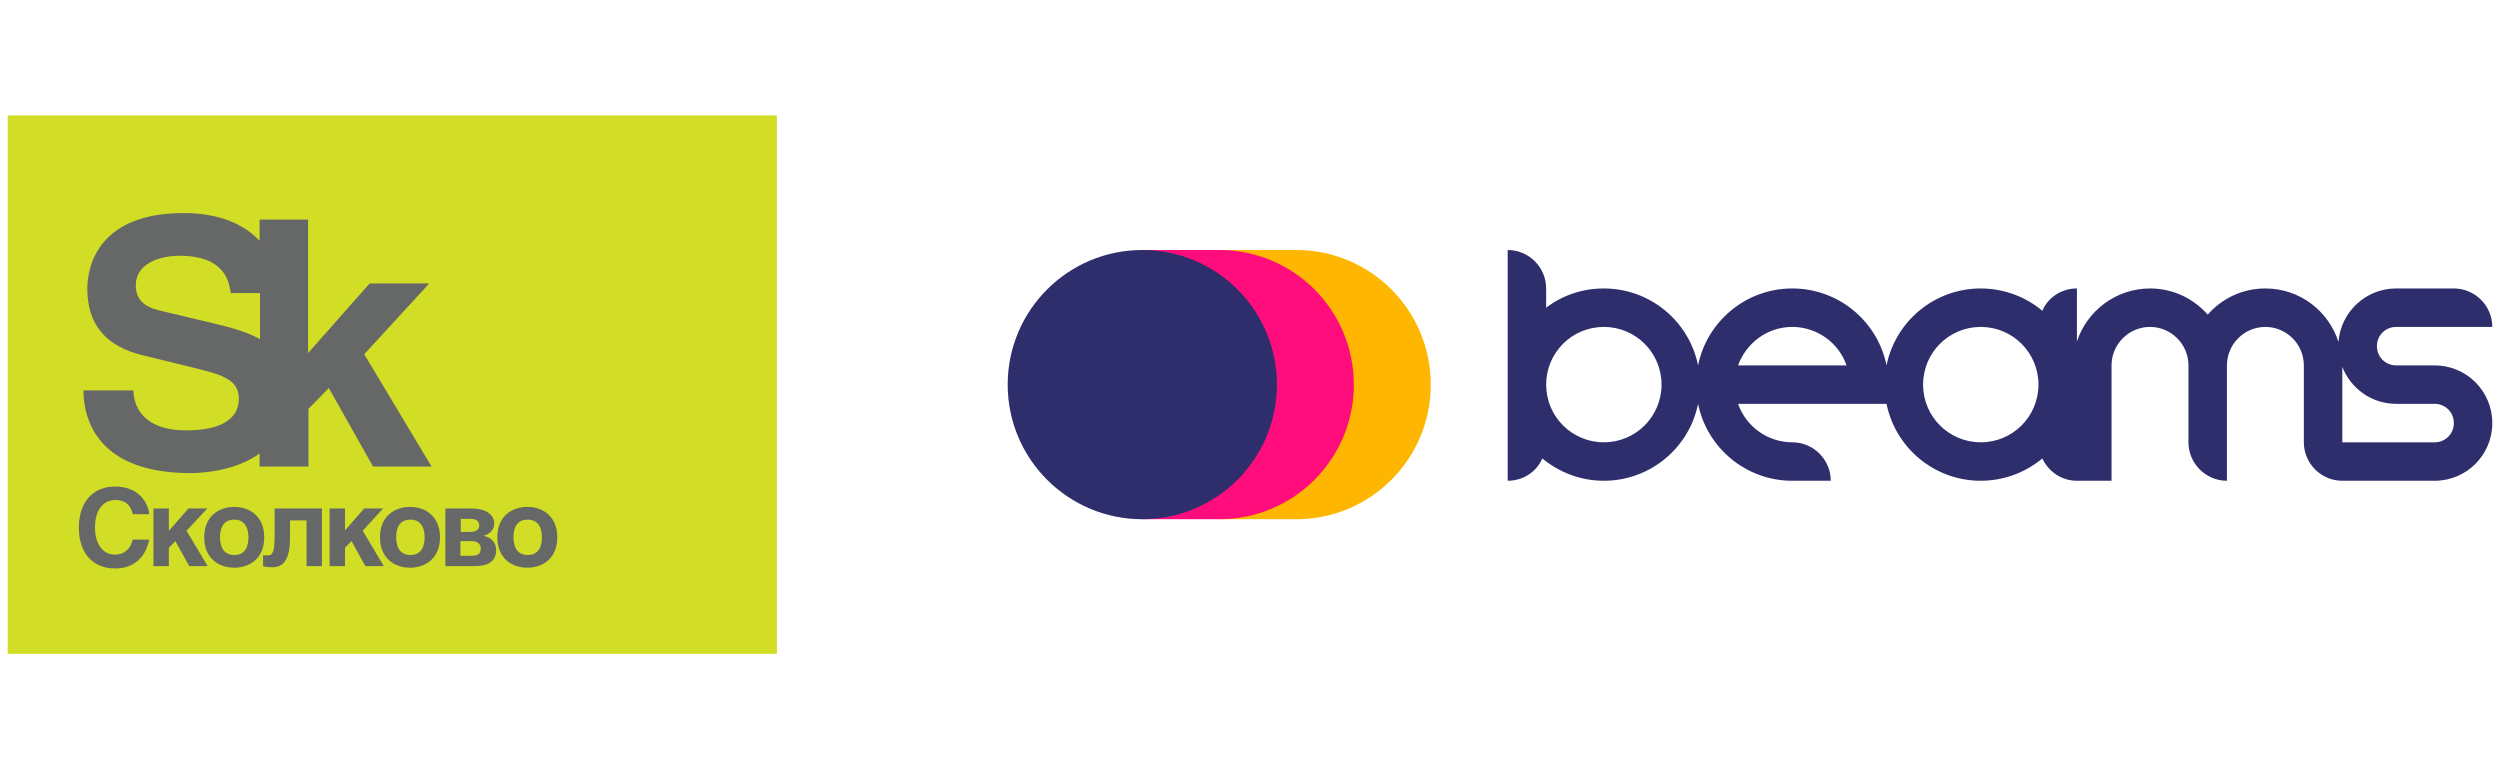 <?xml version="1.0" encoding="utf-8"?>
<!-- Generator: Adobe Illustrator 26.0.0, SVG Export Plug-In . SVG Version: 6.00 Build 0)  -->
<svg version="1.1" id="Layer_1" xmlns="http://www.w3.org/2000/svg" xmlns:xlink="http://www.w3.org/1999/xlink" x="0px" y="0px"
	 viewBox="0 0 650 200" style="enable-background:new 0 0 650 200;" xml:space="preserve">
<style type="text/css">
	.st0{fill:#FFB600;}
	.st1{fill:#FF0D7C;}
	.st2{fill:#2E2E6D;}
	.st3{fill:#D2DD26;}
	.st4{fill:#656867;}
</style>
<g>
	<g>
		<path class="st0" d="M337,65h-20v70h20c19.4,0,35-15.7,35-35S356.4,65,337,65z"/>
		<path class="st1" d="M317,65h-20v70h20c19.4,0,35-15.7,35-35S336.4,65,317,65z"/>
		<circle class="st2" cx="297" cy="100" r="35"/>
		<path class="st2" d="M633,95h-10c-2.8,0-5-2.2-5-5s2.2-5,5-5h15h10c0-5.5-4.5-10-10-10h-15c-7.9,0-14.4,6.1-15,13.9
			c-2.6-8.1-10.1-13.9-19-13.9c-6,0-11.3,2.6-15,6.8c-3.7-4.2-9-6.8-15-6.8c-8.8,0-16.4,5.8-19,13.8V85V75c-4,0-7.5,2.3-9,5.8
			c-4.3-3.6-9.9-5.8-16-5.8c-12.1,0-22.2,8.6-24.5,20c-2.3-11.4-12.4-20-24.5-20s-22.2,8.6-24.5,20c-2.3-11.4-12.4-20-24.5-20
			c-5.6,0-10.8,1.8-15,5v-5c0-5.5-4.5-10-10-10v10v25v15v10c4,0,7.5-2.3,9-5.8c4.4,3.6,9.9,5.8,16,5.8c12.1,0,22.2-8.6,24.5-20
			c2.3,11.4,12.4,20,24.5,20h10c0-5.5-4.5-10-10-10c-6.5,0-12.1-4.2-14.1-10h28.3h5.3h5l0,0c2.3,11.4,12.4,20,24.5,20
			c6,0,11.7-2.2,16-5.8c1.6,3.4,5,5.8,9,5.8h9V95c0-5.5,4.5-10,10-10s10,4.5,10,10v20c0,5.5,4.5,10,10,10v-10V95c0-5.5,4.5-10,10-10
			s10,4.5,10,10v20c0,5.5,4.5,10,10,10h24c8.3,0,15-6.7,15-15S641.3,95,633,95z M417,115c-8.3,0-15-6.7-15-15s6.7-15,15-15
			s15,6.7,15,15S425.3,115,417,115z M451.9,95c2.1-5.8,7.6-10,14.1-10s12.1,4.2,14.1,10H451.9z M515,115c-8.3,0-15-6.7-15-15
			s6.7-15,15-15s15,6.7,15,15S523.3,115,515,115z M633,115h-24V95.4c2.2,5.6,7.6,9.6,14,9.6h10c2.8,0,5,2.2,5,5S635.8,115,633,115z"
			/>
	</g>
	<g>
		<rect x="2" y="30" class="st3" width="200" height="140"/>
		<g>
			<path class="st4" d="M34.5,133.6c-0.3-1.2-1-3.6-4.6-3.6c-2.1,0-5.2,1.5-5.2,7.2c0,3.6,1.6,7,5.2,7c2.4,0,4-1.4,4.6-3.9h4.3
				c-0.9,4.4-3.8,7.5-8.9,7.5c-5.5,0-9.4-3.7-9.4-10.6c0-7.1,4.1-10.7,9.4-10.7c6.2,0,8.6,4.2,8.9,7.2H34.5L34.5,133.6z"/>
			<path class="st4" d="M44,137.9l5-5.7h4.9l-5.4,5.8l5.5,9.2h-4.8l-3.6-6.5l-1.7,1.7v4.8h-4v-15h4V137.9z"/>
			<path class="st4" d="M68.7,139.7c0,5.4-3.7,7.9-7.8,7.9c-4.1,0-7.8-2.5-7.8-7.9c0-5.4,3.7-7.9,7.8-7.9
				C65,131.8,68.7,134.3,68.7,139.7z M57.2,139.7c0,1.9,0.6,4.6,3.7,4.6c3.1,0,3.7-2.6,3.7-4.6c0-1.9-0.6-4.6-3.7-4.6
				C57.8,135.1,57.2,137.7,57.2,139.7z"/>
			<path class="st4" d="M83.7,132.2v15h-4v-11.9h-4.3v4.6c0,5.7-1.8,7.6-4.6,7.6c-0.7,0-1.8-0.1-2.4-0.3v-2.9
				c0.1,0.1,0.6,0.1,1.2,0.1c1.2,0,1.8-0.6,1.8-5.2v-7L83.7,132.2L83.7,132.2z"/>
			<path class="st4" d="M89.7,137.9l5-5.7h4.9l-5.3,5.8l5.5,9.2H95l-3.6-6.5l-1.7,1.7v4.8h-4v-15h4V137.9z"/>
			<path class="st4" d="M114.4,139.7c0,5.4-3.7,7.9-7.8,7.9c-4.1,0-7.8-2.5-7.8-7.9c0-5.4,3.7-7.9,7.8-7.9
				C110.7,131.8,114.4,134.3,114.4,139.7z M103,139.7c0,1.9,0.6,4.6,3.7,4.6c3.1,0,3.7-2.6,3.7-4.6c0-1.9-0.6-4.6-3.7-4.6
				C103.6,135.1,103,137.7,103,139.7z"/>
			<path class="st4" d="M115.7,132.2h6.9c3.4,0,5.9,1.4,5.9,3.9c0,1.7-1.2,2.8-2.8,3.2c1.6,0.4,3.3,1.3,3.3,3.8
				c0,2.8-2.1,4.1-5.6,4.1h-7.6V132.2L115.7,132.2z M119.7,138.3h2.6c1.3,0,2.3-0.5,2.3-1.7c0-1.2-0.9-1.7-2.2-1.7h-2.6V138.3z
				 M119.7,144.5h2.9c1.5,0,2.4-0.4,2.4-1.9c0-1.3-1-1.9-2.4-1.9h-2.9V144.5z"/>
			<path class="st4" d="M144.9,139.7c0,5.4-3.7,7.9-7.8,7.9c-4.1,0-7.8-2.5-7.8-7.9c0-5.4,3.7-7.9,7.8-7.9
				C141.2,131.8,144.9,134.3,144.9,139.7z M133.5,139.7c0,1.9,0.6,4.6,3.7,4.6c3.1,0,3.7-2.6,3.7-4.6c0-1.9-0.6-4.6-3.7-4.6
				C134.1,135.1,133.5,137.7,133.5,139.7z"/>
		</g>
		<path class="st4" d="M49.5,123c3.4,0,11.8-0.6,18-5.1v3.4h12.7v-15l5.3-5.4L97,121.3h15.2L94.7,92.1l16.9-18.4H96.1l-16,18.1V57.1
			H67.5v5.5c-3.9-4.1-10.1-7.2-19.8-7.2c-21.1,0-25,12.6-25,19.7c0,9.7,5.3,15.1,14.5,17.3l13.1,3.2c6.9,1.7,11.8,2.9,11.8,8
			c0,6.7-7.2,8.3-13.6,8.3c-11.8,0-13.8-6.8-13.8-10.4h-13C21.7,109.5,25.8,123,49.5,123z M58.1,84.7l-15.9-3.8
			c-2.7-0.6-6.9-1.7-6.9-6.7c0-5.7,6.2-7.7,11.4-7.7c11.8,0,12.9,6.8,13.3,9.7h7.6v12C64.8,86.6,61.5,85.6,58.1,84.7z"/>
	</g>
</g>
</svg>
